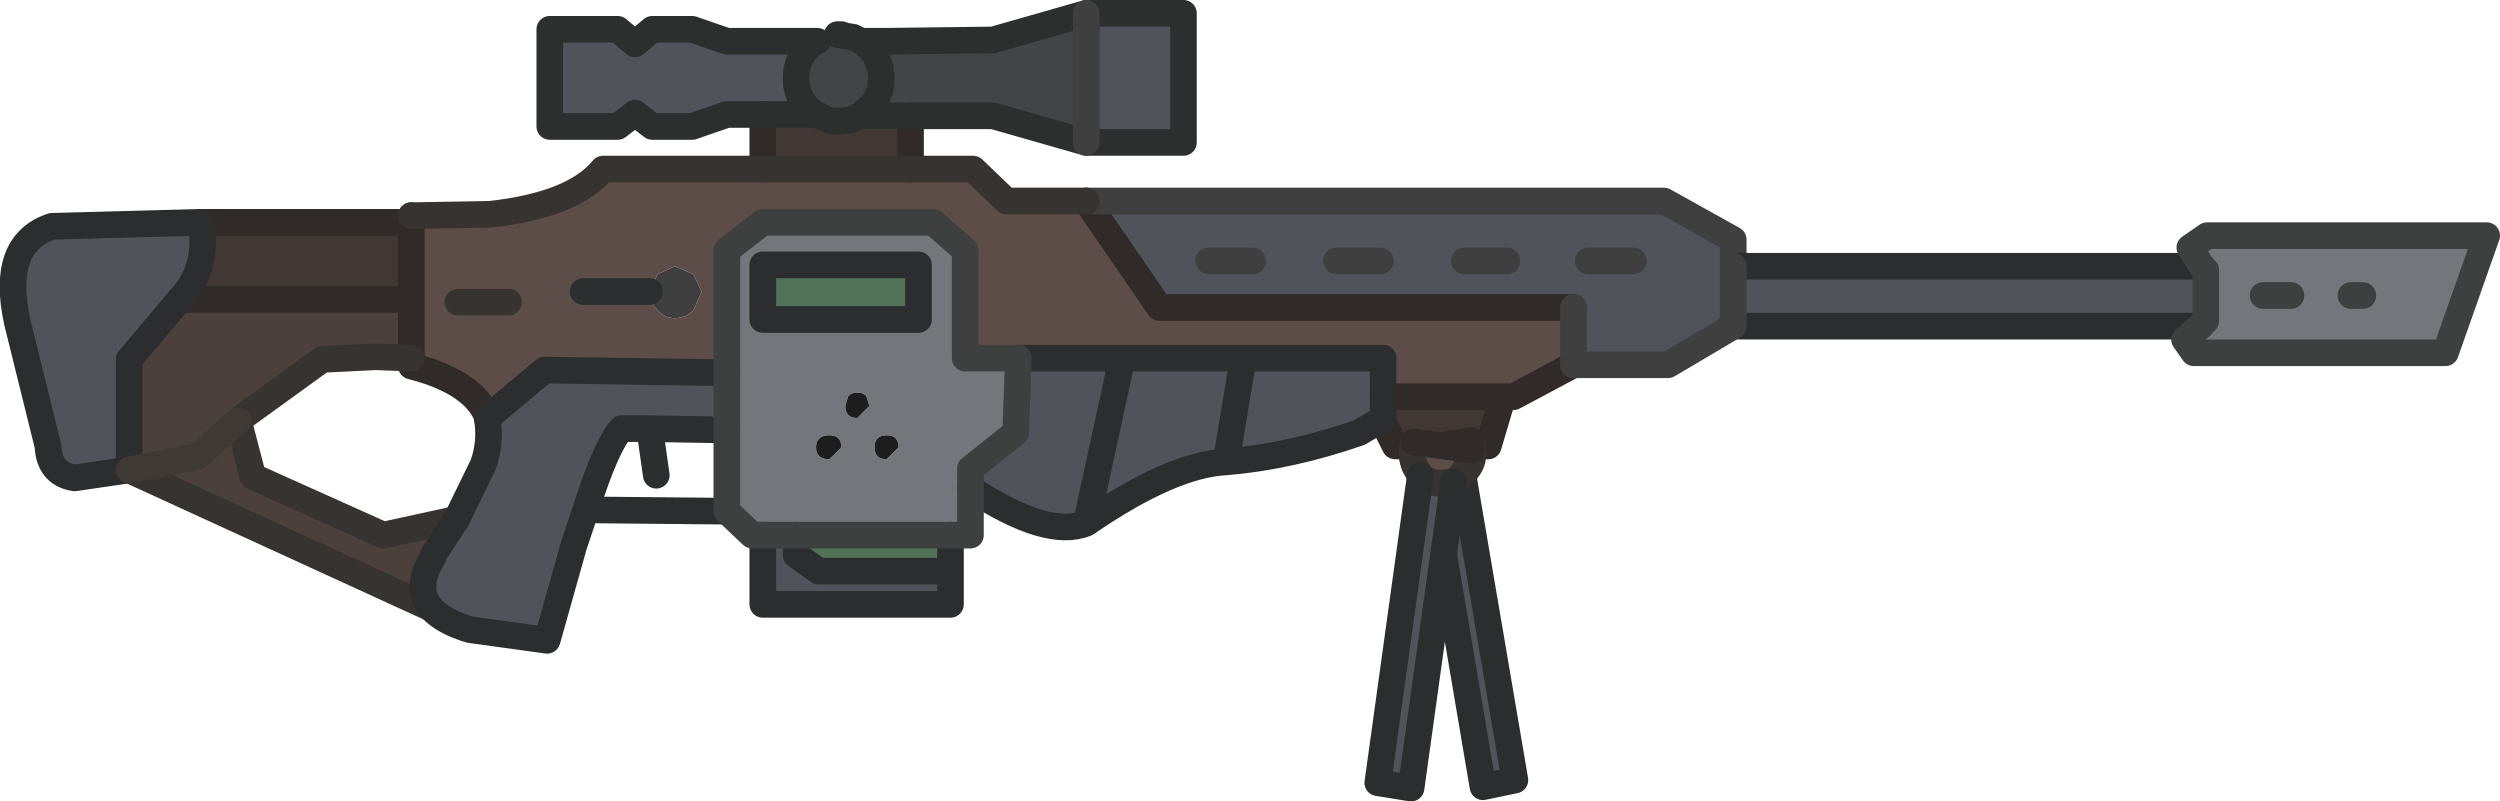 <?xml version="1.0" encoding="UTF-8" standalone="no"?>
<svg xmlns:xlink="http://www.w3.org/1999/xlink" height="30.1px" width="93.9px" xmlns="http://www.w3.org/2000/svg">
  <g transform="matrix(1.0, 0.0, 0.0, 1.0, 21.65, 13.0)">
    <path d="M9.05 -8.7 Q9.25 -8.55 9.55 -8.45 L9.75 -8.45 9.85 -8.45 9.95 -8.45 10.35 -8.5 10.7 -8.65 11.6 -8.65 12.55 -8.65 12.55 -6.65 7.0 -6.65 7.0 -8.7 9.0 -8.7 9.55 -8.45 9.0 -8.7 9.05 -8.7 M34.8 1.9 L34.25 3.75 30.75 3.75 30.25 2.75 30.3 2.7 30.3 1.9 34.8 1.9 M-14.1 -4.65 L-6.2 -4.65 -6.2 -1.75 -14.9 -1.75 Q-13.8 -2.9 -14.1 -4.65" fill="#413835" fill-rule="evenodd" stroke="none"/>
    <path d="M9.05 -11.45 L8.85 -11.35 8.7 -11.2 Q8.25 -10.75 8.25 -10.05 8.25 -9.4 8.7 -8.95 L8.8 -8.85 9.05 -8.7 9.0 -8.7 8.8 -8.85 9.0 -8.7 7.0 -8.7 5.65 -8.7 4.35 -8.25 2.85 -8.25 2.2 -8.75 1.55 -8.25 -1.0 -8.25 -1.0 -11.9 1.55 -11.9 2.2 -11.35 2.85 -11.9 4.35 -11.9 5.65 -11.45 9.05 -11.45 M10.7 -11.45 L11.6 -11.45 10.7 -11.45 M19.15 -12.5 L22.8 -12.5 22.8 -7.65 19.15 -7.65 19.15 -12.5 M19.15 -5.45 L40.85 -5.45 43.45 -4.0 43.45 -3.0 61.05 -3.0 61.2 -2.85 61.2 -0.95 61.0 -0.75 43.45 -0.75 41.0 0.7 37.45 0.7 37.45 -1.45 21.9 -1.45 19.15 -5.45 M30.25 2.75 L29.4 3.25 Q26.8 4.15 24.4 4.35 22.35 4.45 19.15 6.65 17.7 7.25 14.8 5.35 L14.8 4.6 16.5 3.25 16.6 0.45 20.5 0.45 25.05 0.45 30.3 0.45 30.3 1.9 30.3 2.7 30.25 2.75 M14.05 8.45 L14.05 9.7 7.0 9.7 7.0 7.1 8.25 7.1 8.25 7.85 9.1 8.45 14.05 8.45 M0.35 6.15 L-0.1 7.5 -1.1 11.05 -4.0 10.65 Q-5.0 10.35 -5.45 9.85 -6.1 9.1 -5.4 7.95 L-5.35 7.8 -4.5 6.5 -3.5 4.45 Q-3.2 3.6 -3.35 2.7 L-1.2 0.9 5.65 1.0 5.65 3.15 2.75 3.1 1.7 3.1 Q1.15 3.65 0.35 6.15 M-16.8 4.65 L-18.85 4.95 Q-19.8 4.8 -19.85 3.75 L-21.0 -0.9 Q-21.65 -3.85 -19.7 -4.5 L-14.1 -4.65 Q-13.8 -2.9 -14.9 -1.75 L-16.8 0.5 -16.8 4.65 M10.7 -8.65 L10.7 -8.7 11.6 -8.65 10.7 -8.65 M30.2 -3.2 L28.55 -3.2 30.2 -3.2 M25.4 -3.2 L23.75 -3.2 25.4 -3.2 M39.7 -3.2 L38.0 -3.2 39.7 -3.2 M34.95 -3.2 L33.35 -3.2 34.95 -3.2 M43.45 -3.0 L43.45 -0.75 43.45 -3.0 M25.05 0.45 L24.4 4.35 25.05 0.45 M20.5 0.45 L19.15 6.65 20.5 0.45" fill="#505359" fill-rule="evenodd" stroke="none"/>
    <path d="M9.8 -11.7 L9.85 -11.7 9.95 -11.7 10.1 -11.65 10.4 -11.6 10.7 -11.45 11.0 -11.2 Q11.45 -10.75 11.45 -10.05 11.45 -9.4 11.0 -8.95 L10.7 -8.7 10.35 -8.5 10.7 -8.7 11.0 -8.95 Q11.45 -9.4 11.45 -10.05 11.45 -10.75 11.0 -11.2 L10.7 -11.45 10.4 -11.6 10.7 -11.45 11.6 -11.45 15.65 -11.5 19.15 -12.5 19.15 -7.65 15.65 -8.65 12.55 -8.65 11.6 -8.65 10.7 -8.7 10.7 -8.65 10.35 -8.5 9.95 -8.45 9.85 -8.45 9.75 -8.45 9.55 -8.45 Q9.25 -8.55 9.05 -8.7 L8.8 -8.85 8.7 -8.95 Q8.25 -9.4 8.25 -10.05 8.25 -10.75 8.7 -11.2 L8.85 -11.35 9.05 -11.45 9.8 -11.7" fill="#424446" fill-rule="evenodd" stroke="none"/>
    <path d="M-5.45 9.85 L-16.8 4.65 -14.25 4.15 -12.7 2.8 -14.25 4.15 -16.8 4.65 -16.8 0.5 -14.9 -1.75 -6.2 -1.75 -6.2 0.45 -7.55 0.4 -9.55 0.5 -12.45 2.6 -12.7 2.8 -12.15 4.9 -7.25 7.1 -4.5 6.5 -5.35 7.8 -5.4 7.95 Q-6.1 9.1 -5.45 9.85" fill="#4b403b" fill-rule="evenodd" stroke="none"/>
    <path d="M12.55 -6.65 L14.9 -6.65 16.15 -5.45 19.15 -5.45 21.9 -1.45 37.45 -1.45 37.45 0.7 35.2 1.9 34.8 1.9 30.3 1.9 30.3 0.45 25.05 0.45 20.5 0.45 16.6 0.45 14.6 0.45 14.6 -3.6 13.4 -4.65 7.0 -4.65 5.65 -3.6 5.65 1.0 -1.2 0.9 -3.35 2.7 Q-3.4 2.4 -3.8 1.95 -4.6 1.15 -6.2 0.75 L-6.2 0.45 -6.2 -1.75 -6.2 -4.65 -6.2 -4.9 -3.25 -4.95 Q-0.1 -5.3 1.0 -6.65 L7.0 -6.65 12.55 -6.65 M2.75 -2.05 Q2.75 -1.65 3.05 -1.35 3.3 -1.05 3.7 -1.05 4.1 -1.05 4.4 -1.35 L4.7 -2.05 4.4 -2.7 3.7 -3.0 3.05 -2.7 2.75 -2.05 0.25 -2.05 2.75 -2.05 M-2.55 -1.65 L-4.45 -1.65 -2.55 -1.65" fill="#5d4d49" fill-rule="evenodd" stroke="none"/>
    <path d="M61.05 -3.0 L60.6 -3.7 61.25 -4.15 71.75 -4.15 70.2 0.25 60.75 0.25 60.4 -0.25 61.0 -0.75 61.2 -0.95 61.2 -2.85 61.05 -3.0 M14.8 5.35 L14.8 7.1 14.05 7.1 8.25 7.1 7.0 7.1 6.6 7.1 5.65 6.2 5.65 3.15 5.65 1.0 5.65 -3.6 7.0 -4.65 13.4 -4.65 14.6 -3.6 14.6 0.45 16.6 0.45 16.5 3.25 14.8 4.6 14.8 5.35 M7.0 -3.05 L7.0 -1.0 12.85 -1.0 12.85 -3.05 7.0 -3.05 M64.4 -1.9 L63.35 -1.9 64.4 -1.9 M67.1 -1.9 L66.65 -1.9 67.1 -1.9 M9.0 3.8 Q9.0 4.25 9.5 4.25 L9.95 3.8 Q9.95 3.35 9.5 3.35 9.0 3.35 9.0 3.8 M11.2 3.8 Q11.2 4.25 11.65 4.25 L12.1 3.8 Q12.1 3.35 11.65 3.35 11.2 3.35 11.2 3.8 M11.0 2.25 L10.9 1.9 Q10.8 1.75 10.55 1.75 10.3 1.75 10.2 1.9 L10.1 2.25 Q10.1 2.7 10.55 2.7 L11.0 2.25" fill="#75757c" fill-rule="evenodd" stroke="none"/>
    <path d="M14.05 7.1 L14.05 8.45 9.1 8.45 8.25 7.85 8.25 7.1 14.05 7.1 M7.0 -3.05 L12.85 -3.05 12.85 -1.0 7.0 -1.0 7.0 -3.05" fill="#517159" fill-rule="evenodd" stroke="none"/>
    <path d="M2.75 -2.05 L3.05 -2.7 3.7 -3.0 4.4 -2.7 4.7 -2.05 4.4 -1.35 Q4.1 -1.05 3.7 -1.05 3.3 -1.05 3.05 -1.35 2.75 -1.65 2.75 -2.05" fill="#3f3f3f" fill-rule="evenodd" stroke="none"/>
    <path d="M11.0 2.25 L10.55 2.7 Q10.1 2.7 10.1 2.25 L10.2 1.9 Q10.3 1.75 10.55 1.75 10.8 1.75 10.9 1.9 L11.0 2.25 M11.2 3.8 Q11.2 3.35 11.65 3.35 12.1 3.35 12.1 3.8 L11.65 4.25 Q11.2 4.25 11.2 3.8 M9.0 3.8 Q9.0 3.35 9.5 3.35 9.95 3.35 9.95 3.8 L9.5 4.25 Q9.0 4.25 9.0 3.8" fill="#1d1d1d" fill-rule="evenodd" stroke="none"/>
    <path d="M12.55 -8.65 L12.55 -6.65 M37.45 0.7 L35.2 1.9 34.8 1.9 34.25 3.75 30.75 3.75 30.25 2.75 M-14.1 -4.65 L-6.2 -4.65 -6.2 -4.9 M7.0 -6.65 L7.0 -8.7 M30.3 1.9 L34.8 1.9 M37.45 -1.45 L21.9 -1.45 19.15 -5.45 M-14.9 -1.75 L-6.2 -1.75 -6.2 -4.65 M-6.2 0.45 L-6.2 0.75 Q-4.6 1.15 -3.8 1.95 -3.4 2.4 -3.35 2.7 M-6.2 0.45 L-6.2 -1.75" fill="none" stroke="#302a29" stroke-linecap="round" stroke-linejoin="round" stroke-width="1.0"/>
    <path d="M10.4 -11.6 L10.1 -11.65 9.95 -11.7 9.85 -11.7 9.8 -11.7 M8.85 -11.35 L8.7 -11.2 Q8.25 -10.75 8.25 -10.05 8.25 -9.4 8.7 -8.95 L8.8 -8.85 9.0 -8.7 7.0 -8.7 5.65 -8.7 4.35 -8.25 2.85 -8.25 2.2 -8.75 1.55 -8.25 -1.0 -8.25 -1.0 -11.9 1.55 -11.9 2.2 -11.35 2.85 -11.9 4.35 -11.9 5.65 -11.45 9.05 -11.45 M9.55 -8.45 L9.75 -8.45 9.85 -8.45 9.95 -8.45 10.35 -8.5 10.7 -8.7 11.0 -8.95 Q11.45 -9.4 11.45 -10.05 11.45 -10.75 11.0 -11.2 L10.7 -11.45 10.4 -11.6 M10.7 -11.45 L11.6 -11.45 15.65 -11.5 19.15 -12.5 22.8 -12.5 22.8 -7.65 19.15 -7.65 15.65 -8.65 12.55 -8.65 11.6 -8.65 10.7 -8.65 M9.0 -8.7 L9.55 -8.45 M9.0 -8.7 L9.05 -8.7" fill="none" stroke="#2d2f2f" stroke-linecap="round" stroke-linejoin="round" stroke-width="1.0"/>
    <path d="M19.15 -5.45 L40.85 -5.45 43.45 -4.0 43.45 -3.0 M19.15 -7.65 L19.15 -12.5 M33.35 -3.2 L34.95 -3.2 M38.0 -3.2 L39.7 -3.2 M23.75 -3.2 L25.4 -3.2 M28.55 -3.2 L30.2 -3.2 M37.45 0.7 L37.45 -1.45" fill="none" stroke="#3f3f3f" stroke-linecap="round" stroke-linejoin="round" stroke-width="1.0"/>
    <path d="M12.55 -6.65 L14.9 -6.65 16.15 -5.45 19.15 -5.45 M-5.45 9.85 L-16.8 4.65 M-6.2 -4.9 L-3.25 -4.95 Q-0.1 -5.3 1.0 -6.65 L7.0 -6.65 12.55 -6.65 M-4.45 -1.65 L-2.55 -1.65 M-12.7 2.8 L-12.45 2.6 -9.55 0.5 -7.55 0.4 -6.2 0.45 M-4.5 6.5 L-7.25 7.1 -12.15 4.9 -12.7 2.8" fill="none" stroke="#363331" stroke-linecap="round" stroke-linejoin="round" stroke-width="1.0"/>
    <path d="M43.45 -3.0 L61.05 -3.0 M61.0 -0.75 L43.45 -0.75 M30.25 2.75 L29.4 3.25 Q26.8 4.15 24.4 4.35 22.35 4.45 19.15 6.65 17.7 7.25 14.8 5.35 M14.05 7.1 L14.05 8.45 14.05 9.7 7.0 9.7 7.0 7.1 M5.65 6.2 L0.35 6.15 -0.1 7.5 -1.1 11.05 -4.0 10.65 Q-5.0 10.35 -5.45 9.85 -6.1 9.1 -5.4 7.95 L-5.35 7.8 -4.5 6.5 -3.5 4.45 Q-3.2 3.6 -3.35 2.7 L-1.2 0.9 5.65 1.0 M-16.8 4.65 L-18.85 4.95 Q-19.8 4.8 -19.85 3.75 L-21.0 -0.9 Q-21.65 -3.85 -19.7 -4.5 L-14.1 -4.65 Q-13.8 -2.9 -14.9 -1.75 L-16.8 0.5 -16.8 4.65 M16.6 0.45 L20.5 0.45 25.05 0.45 30.3 0.45 30.3 1.9 30.3 2.7 30.25 2.75 M7.0 -3.05 L12.85 -3.05 12.85 -1.0 7.0 -1.0 7.0 -3.05 M24.4 4.35 L25.05 0.45 M0.35 6.15 Q1.15 3.65 1.7 3.1 L2.75 3.1 5.65 3.15 M2.75 3.1 L3.0 4.85 M8.25 7.1 L8.25 7.85 9.1 8.45 14.05 8.45 M19.15 6.65 L20.5 0.45" fill="none" stroke="#2b2d2e" stroke-linecap="round" stroke-linejoin="round" stroke-width="1.0"/>
    <path d="M61.05 -3.0 L60.6 -3.7 61.25 -4.15 71.75 -4.15 70.2 0.25 60.75 0.25 60.4 -0.25 61.0 -0.75 61.2 -0.95 61.2 -2.85 61.05 -3.0 M14.8 5.35 L14.8 7.1 14.05 7.1 8.25 7.1 7.0 7.1 6.6 7.1 5.65 6.2 5.65 3.15 5.65 1.0 5.65 -3.6 7.0 -4.65 13.4 -4.65 14.6 -3.6 14.6 0.45 16.6 0.45 16.5 3.25 14.8 4.6 14.8 5.35 M66.65 -1.9 L67.1 -1.9 M63.35 -1.9 L64.4 -1.9" fill="none" stroke="#3e3f3f" stroke-linecap="round" stroke-linejoin="round" stroke-width="1.0"/>
    <path d="M2.75 -2.05 L0.25 -2.05" fill="none" stroke="#2c2f30" stroke-linecap="round" stroke-linejoin="round" stroke-width="1.0"/>
    <path d="M43.45 -0.75 L41.0 0.7 37.45 0.7 M43.45 -0.75 L43.45 -3.0" fill="none" stroke="#3f3f3f" stroke-linecap="round" stroke-linejoin="round" stroke-width="1.0"/>
    <path d="M-12.7 2.8 L-14.25 4.15 -16.8 4.65" fill="none" stroke="#3f3935" stroke-linecap="round" stroke-linejoin="round" stroke-width="1.0"/>
    <path d="M32.1 5.05 L31.9 4.9 Q31.5 4.65 31.4 4.15 L31.4 3.9 33.6 3.55 33.65 3.8 Q33.75 4.3 33.45 4.65 L33.3 4.85 32.75 5.1 32.1 5.05" fill="#5d4d49" fill-rule="evenodd" stroke="none"/>
    <path d="M32.1 5.05 L32.75 5.1 33.3 4.85 35.25 16.3 34.05 16.55 32.1 5.05" fill="#505359" fill-rule="evenodd" stroke="none"/>
    <path d="M31.4 3.9 L31.4 4.15 Q31.5 4.65 31.9 4.9 L32.1 5.05 32.75 5.1 33.3 4.85 33.45 4.65 Q33.75 4.3 33.65 3.8 L33.6 3.55" fill="none" stroke="#363331" stroke-linecap="round" stroke-linejoin="round" stroke-width="1.0"/>
    <path d="M33.6 3.55 L31.4 3.9" fill="none" stroke="#302a29" stroke-linecap="round" stroke-linejoin="round" stroke-width="1.0"/>
    <path d="M32.1 5.05 L34.05 16.55 35.25 16.3 33.3 4.85" fill="none" stroke="#2b2d2e" stroke-linecap="round" stroke-linejoin="round" stroke-width="1.0"/>
    <path d="M31.7 4.85 L31.6 4.7 Q31.35 4.35 31.4 3.85 L31.45 3.6 33.65 3.9 33.65 4.15 33.2 4.9 32.95 5.1 32.35 5.15 Q31.95 5.1 31.7 4.85" fill="#5d4d49" fill-rule="evenodd" stroke="none"/>
    <path d="M31.7 4.85 Q31.95 5.1 32.35 5.15 L32.95 5.1 31.35 16.6 30.1 16.4 31.7 4.85" fill="#505359" fill-rule="evenodd" stroke="none"/>
    <path d="M31.45 3.6 L31.4 3.85 Q31.35 4.35 31.6 4.7 L31.7 4.85 Q31.95 5.1 32.35 5.15 L32.95 5.1 33.2 4.9 33.65 4.15 33.65 3.9" fill="none" stroke="#363331" stroke-linecap="round" stroke-linejoin="round" stroke-width="1.0"/>
    <path d="M33.65 3.9 L31.45 3.6" fill="none" stroke="#302a29" stroke-linecap="round" stroke-linejoin="round" stroke-width="1.0"/>
    <path d="M31.7 4.85 L30.1 16.4 31.35 16.6 32.95 5.1" fill="none" stroke="#2b2d2e" stroke-linecap="round" stroke-linejoin="round" stroke-width="1.0"/>
  </g>
</svg>
